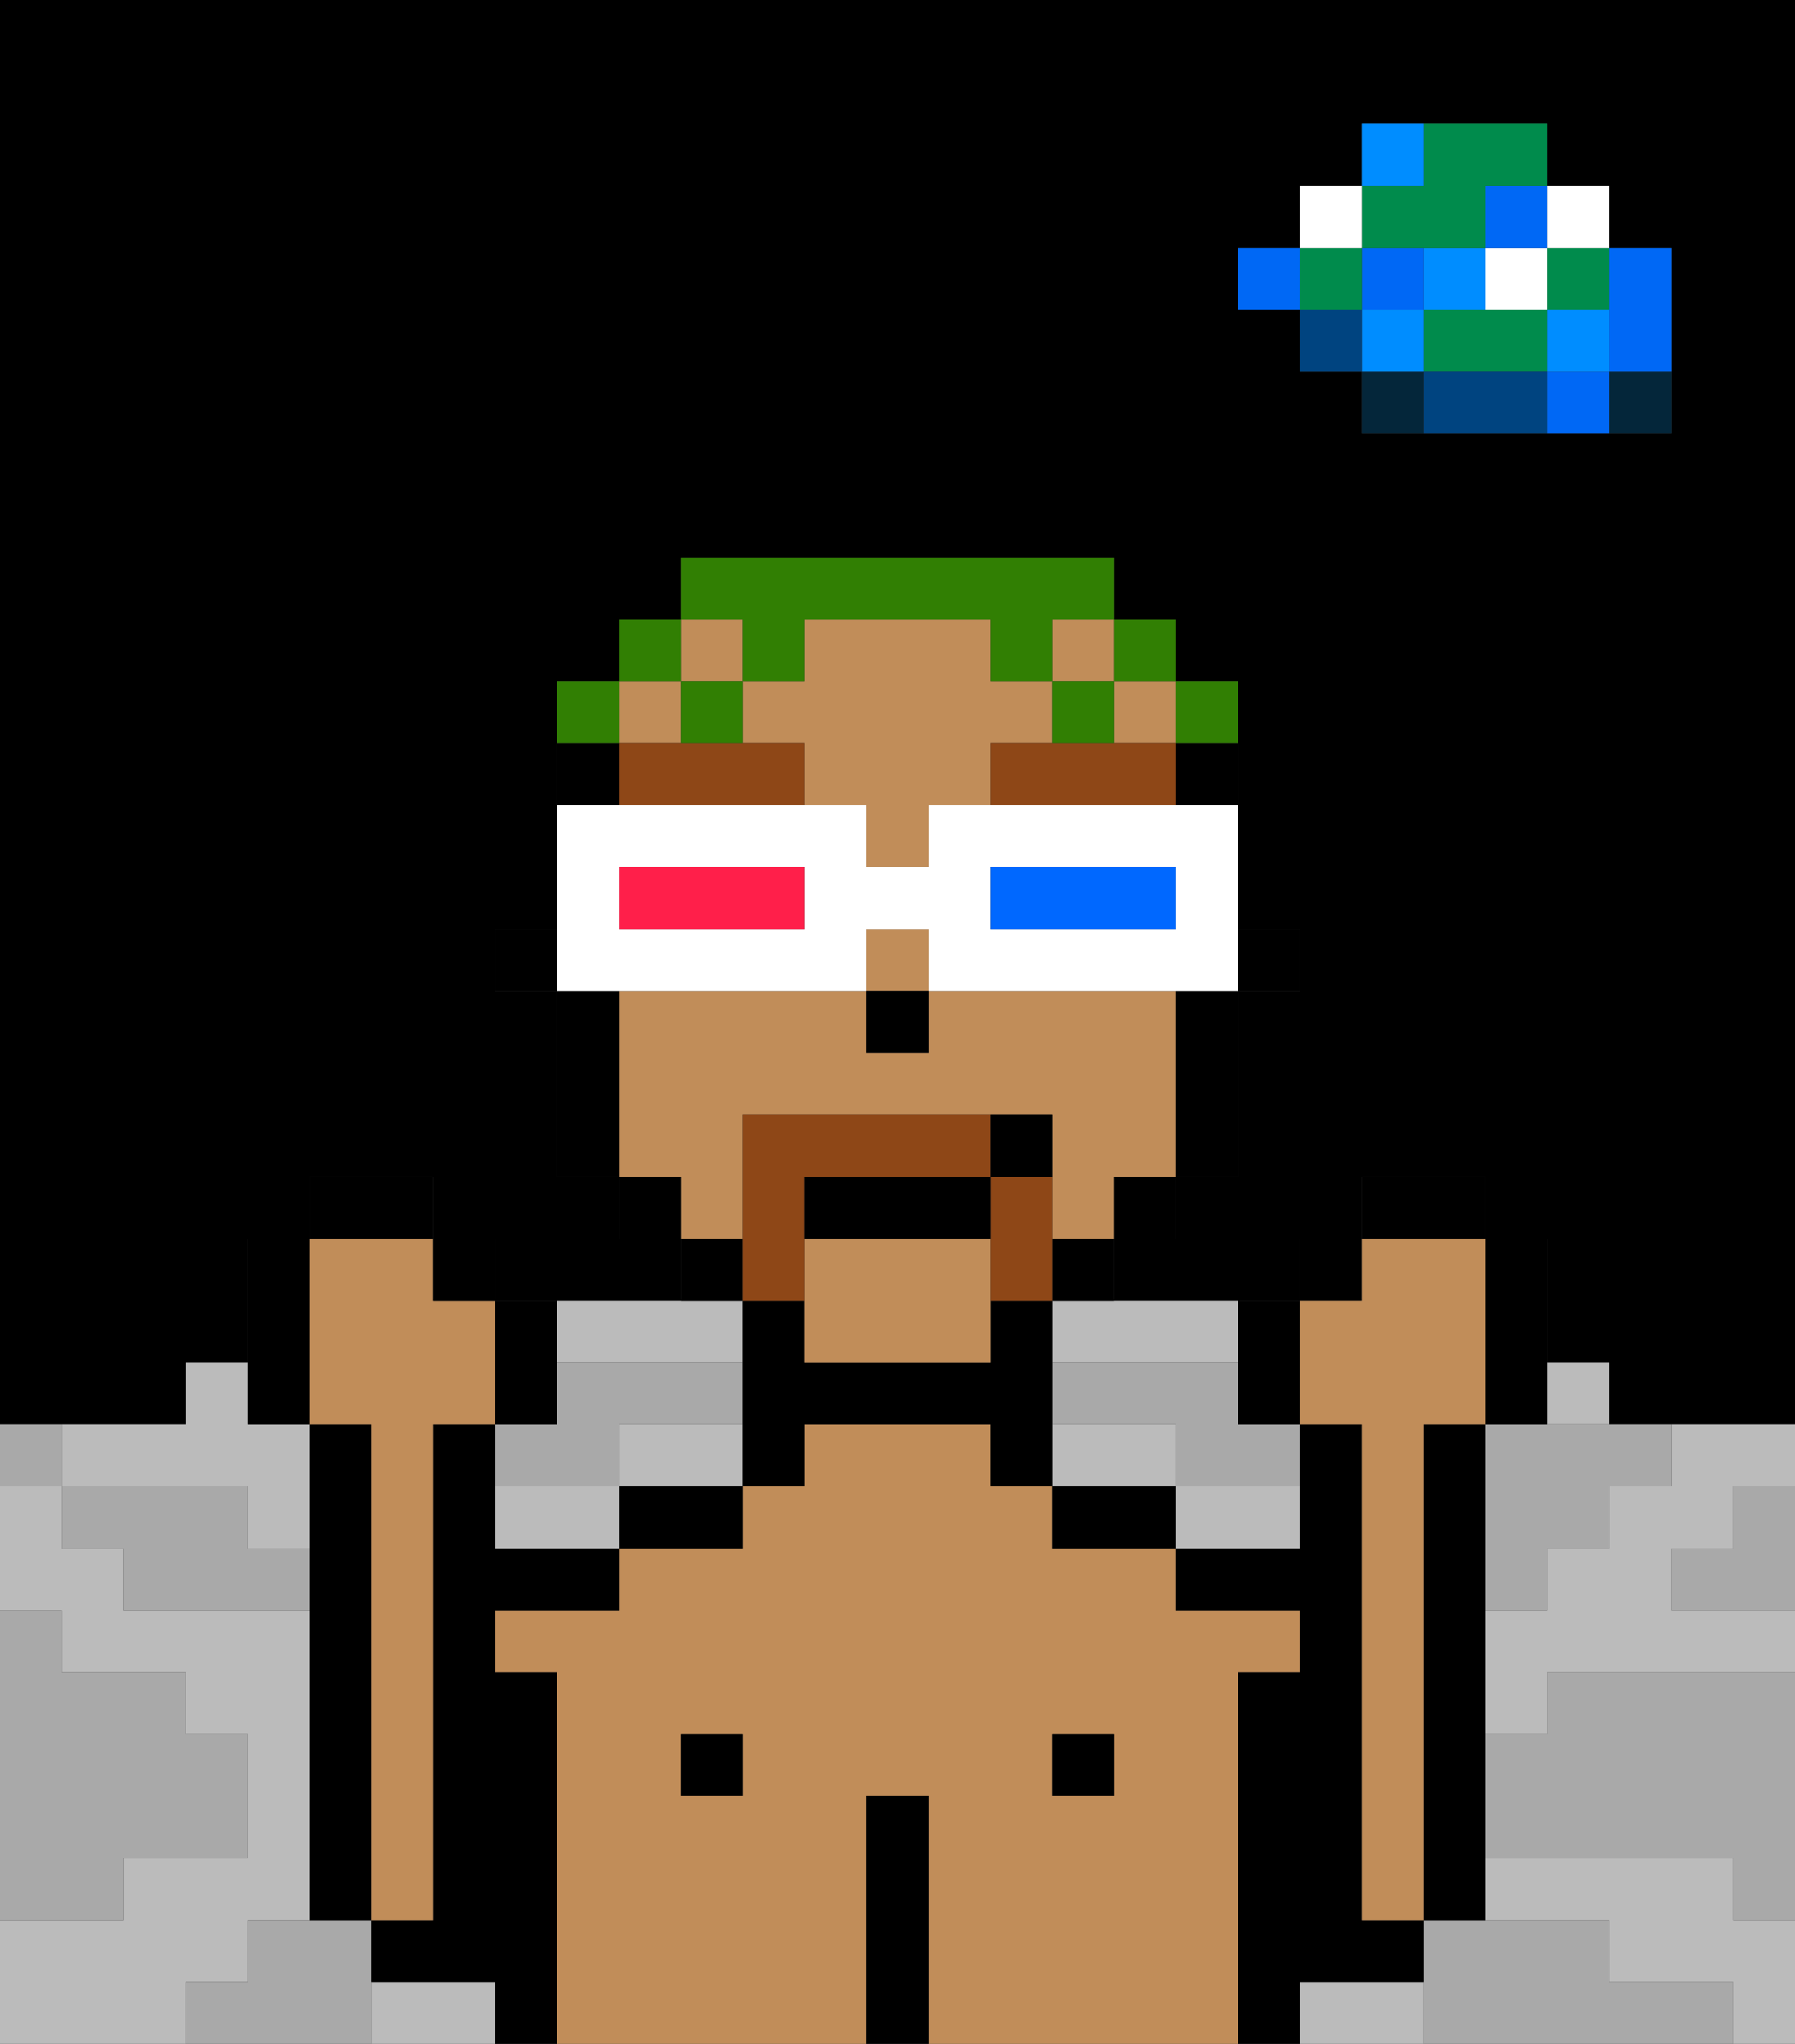 <svg xmlns="http://www.w3.org/2000/svg" viewBox="0 0 29 33"><rect x="0" y="0" width="29" height="33" fill="#333333" stroke="none"/><defs><style>polygon,rect,path{shape-rendering:crispedges;}polygon,rect,path{shape-rendering:crispedges;}.kb226-1{fill:#a9a9a9;}.kb226-2{fill:#bbbbbb;}.kb226-3{fill:#04263a;}.kb226-4{fill:#0068f5;}.kb226-5{fill:#008dff;}.kb226-6{fill:#008b4c;}.kb226-7{fill:#ffffff;}.kb226-8{fill:#004480;}.kb226-9{fill:#c18d59;}.kb226-10{fill:#000000;}.kb226-11{fill:#8e4717;}.kb226-12{fill:#8e4717;}.kb226-13{fill:#317f03;}.kb226-14{fill:#0068ff;}.kb226-15{fill:#ff1f4a;}</style></defs><polygon class="kb226-1" points="28 25 27 25 27 26 28 26 29 26 29 25 29 24 28 24 28 25"/><path class="kb226-10" d="M27,0H0V23H3V22H4V20H5V19H7v1H8v1h3V20H10V19H9V16H8V15H9V11h1V10h1V9h7v1h1v1h1v4h1v1H20v3H19v1H18v1h3V20h1V19h2v1h1v2h1v1h3V0H27Zm0,5V7H22V6H21V5H20V4h1V3h1V2h3V3h1V4h1Z"/><polygon class="kb226-1" points="27 32 26 32 26 31 25 31 24 31 23 31 23 32 23 33 24 33 25 33 26 33 27 33 28 33 28 32 27 32"/><polygon class="kb226-1" points="27 27 26 27 25 27 25 28 24 28 24 29 24 30 25 30 26 30 27 30 28 30 28 31 29 31 29 30 29 29 29 28 29 27 28 27 27 27"/><polygon class="kb226-2" points="27 23 27 24 26 24 26 25 25 25 25 26 24 26 24 27 24 28 25 28 25 27 26 27 27 27 28 27 29 27 29 26 28 26 27 26 27 25 28 25 28 24 29 24 29 23 28 23 27 23"/><polygon class="kb226-2" points="19 24 19 23 18 23 17 23 17 24 18 24 19 24"/><rect class="kb226-2" x="25" y="22" width="1" height="1"/><polygon class="kb226-2" points="28 30 27 30 26 30 25 30 24 30 24 31 25 31 26 31 26 32 27 32 28 32 28 33 29 33 29 32 29 31 28 31 28 30"/><polygon class="kb226-2" points="9 24 8 24 8 25 9 25 10 25 10 24 9 24"/><polygon class="kb226-2" points="19 24 19 25 20 25 21 25 21 24 20 24 19 24"/><polygon class="kb226-2" points="22 32 21 32 21 33 22 33 23 33 23 32 22 32"/><polygon class="kb226-2" points="10 22 11 22 12 22 12 21 11 21 10 21 9 21 9 22 10 22"/><polygon class="kb226-2" points="17 22 18 22 19 22 20 22 20 21 19 21 18 21 17 21 17 22"/><polygon class="kb226-2" points="2 24 3 24 4 24 4 25 5 25 5 24 5 23 4 23 4 22 3 22 3 23 2 23 1 23 1 24 2 24"/><polygon class="kb226-2" points="4 32 4 31 5 31 5 30 5 29 5 28 5 27 5 26 4 26 3 26 2 26 2 25 1 25 1 24 0 24 0 25 0 26 1 26 1 27 2 27 3 27 3 28 4 28 4 29 4 30 3 30 2 30 2 31 1 31 0 31 0 32 0 33 1 33 2 33 3 33 3 32 4 32"/><polygon class="kb226-2" points="11 23 10 23 10 24 11 24 12 24 12 23 11 23"/><polygon class="kb226-2" points="7 32 6 32 6 33 7 33 8 33 8 32 7 32"/><rect class="kb226-3" x="26" y="6" width="1" height="1"/><polygon class="kb226-4" points="26 5 26 6 27 6 27 5 27 4 26 4 26 5"/><rect class="kb226-4" x="25" y="6" width="1" height="1"/><rect class="kb226-5" x="25" y="5" width="1" height="1"/><rect class="kb226-6" x="25" y="4" width="1" height="1"/><rect class="kb226-7" x="25" y="3" width="1" height="1"/><polygon class="kb226-1" points="24 23 24 24 24 25 24 26 25 26 25 25 26 25 26 24 27 24 27 23 26 23 25 23 24 23"/><polygon class="kb226-6" points="24 5 23 5 23 6 24 6 25 6 25 5 24 5"/><rect class="kb226-7" x="24" y="4" width="1" height="1"/><rect class="kb226-4" x="24" y="3" width="1" height="1"/><polygon class="kb226-8" points="24 6 23 6 23 7 24 7 25 7 25 6 24 6"/><rect class="kb226-5" x="23" y="4" width="1" height="1"/><rect class="kb226-3" x="22" y="6" width="1" height="1"/><rect class="kb226-5" x="22" y="5" width="1" height="1"/><rect class="kb226-4" x="22" y="4" width="1" height="1"/><polygon class="kb226-6" points="23 4 24 4 24 3 25 3 25 2 24 2 23 2 23 3 22 3 22 4 23 4"/><rect class="kb226-5" x="22" y="2" width="1" height="1"/><rect class="kb226-8" x="21" y="5" width="1" height="1"/><rect class="kb226-6" x="21" y="4" width="1" height="1"/><rect class="kb226-7" x="21" y="3" width="1" height="1"/><rect class="kb226-4" x="20" y="4" width="1" height="1"/><polygon class="kb226-1" points="20 22 19 22 18 22 17 22 17 23 18 23 19 23 19 24 20 24 21 24 21 23 20 23 20 22"/><polygon class="kb226-1" points="10 24 10 23 11 23 12 23 12 22 11 22 10 22 9 22 9 23 8 23 8 24 9 24 10 24"/><polygon class="kb226-1" points="6 31 5 31 4 31 4 32 3 32 3 33 4 33 5 33 6 33 6 32 6 31"/><polygon class="kb226-1" points="2 31 2 30 3 30 4 30 4 29 4 28 3 28 3 27 2 27 1 27 1 26 0 26 0 27 0 28 0 29 0 30 0 31 1 31 2 31"/><polygon class="kb226-1" points="4 25 4 24 3 24 2 24 1 24 1 25 2 25 2 26 3 26 4 26 5 26 5 25 4 25"/><rect class="kb226-1" y="23" width="1" height="1"/><path class="kb226-9" d="M20,31V27h1V26H19V25H17V24H16V23H13v1H12v1H10v1H8v1H9v6h5V29h1v4h5V31Zm-8-3v1H11V28Zm6,1H17V28h1Z"/><rect class="kb226-10" x="11" y="28" width="1" height="1"/><polygon class="kb226-10" points="10 24 10 25 11 25 12 25 12 24 11 24 10 24"/><polygon class="kb226-10" points="17 22 17 21 16 21 16 22 15 22 14 22 13 22 13 21 12 21 12 22 12 23 12 24 13 24 13 23 14 23 15 23 16 23 16 24 17 24 17 23 17 22"/><polygon class="kb226-10" points="15 31 15 30 15 29 14 29 14 30 14 31 14 32 14 33 15 33 15 32 15 31"/><rect class="kb226-10" x="17" y="28" width="1" height="1"/><polygon class="kb226-10" points="18 24 17 24 17 25 18 25 19 25 19 24 18 24"/><polygon class="kb226-10" points="24 24 24 23 23 23 23 24 23 25 23 26 23 27 23 28 23 29 23 30 23 31 24 31 24 30 24 29 24 28 24 27 24 26 24 25 24 24"/><polygon class="kb226-10" points="22 32 23 32 23 31 22 31 22 30 22 29 22 28 22 27 22 26 22 25 22 24 22 23 21 23 21 24 21 25 20 25 19 25 19 26 20 26 21 26 21 27 20 27 20 28 20 29 20 30 20 31 20 32 20 33 21 33 21 32 22 32"/><polygon class="kb226-10" points="6 29 6 28 6 27 6 26 6 25 6 24 6 23 5 23 5 24 5 25 5 26 5 27 5 28 5 29 5 30 5 31 6 31 6 30 6 29"/><polygon class="kb226-10" points="9 31 9 30 9 29 9 28 9 27 8 27 8 26 9 26 10 26 10 25 9 25 8 25 8 24 8 23 7 23 7 24 7 25 7 26 7 27 7 28 7 29 7 30 7 31 6 31 6 32 7 32 8 32 8 33 9 33 9 32 9 31"/><polygon class="kb226-9" points="5 22 5 23 6 23 6 24 6 25 6 26 6 27 6 28 6 29 6 30 6 31 7 31 7 30 7 29 7 28 7 27 7 26 7 25 7 24 7 23 8 23 8 22 8 21 7 21 7 20 5 20 5 21 5 22"/><rect class="kb226-10" x="20" y="15" width="1" height="1"/><rect class="kb226-10" x="19" y="12" width="1" height="1"/><rect class="kb226-9" x="11" y="10" width="1" height="1"/><rect class="kb226-9" x="10" y="11" width="1" height="1"/><rect class="kb226-9" x="17" y="10" width="1" height="1"/><polygon class="kb226-9" points="13 20 13 21 13 22 14 22 15 22 16 22 16 21 16 20 13 20"/><polygon class="kb226-9" points="17 12 17 11 16 11 16 10 15 10 14 10 13 10 13 11 12 11 12 12 13 12 13 13 14 13 14 14 15 14 15 13 16 13 16 12 17 12"/><rect class="kb226-9" x="18" y="11" width="1" height="1"/><polygon class="kb226-9" points="12 19 12 18 15 18 16 18 17 18 17 19 17 20 18 20 18 19 19 19 19 18 19 17 19 16 18 16 17 16 16 16 15 16 15 17 14 17 14 16 13 16 12 16 11 16 10 16 10 17 10 18 10 19 11 19 11 20 12 20 12 19"/><rect class="kb226-9" x="14" y="15" width="1" height="1"/><polygon class="kb226-10" points="19 17 19 18 19 19 20 19 20 18 20 17 20 16 19 16 19 17"/><rect class="kb226-10" x="18" y="19" width="1" height="1"/><rect class="kb226-10" x="17" y="20" width="1" height="1"/><rect class="kb226-10" x="11" y="20" width="1" height="1"/><rect class="kb226-10" x="10" y="19" width="1" height="1"/><rect class="kb226-10" x="9" y="12" width="1" height="1"/><polygon class="kb226-10" points="10 17 10 16 9 16 9 17 9 18 9 19 10 19 10 18 10 17"/><rect class="kb226-10" x="8" y="15" width="1" height="1"/><rect class="kb226-10" x="14" y="16" width="1" height="1"/><polygon class="kb226-11" points="12 12 11 12 10 12 10 13 11 13 12 13 13 13 13 12 12 12"/><polygon class="kb226-11" points="18 12 17 12 16 12 16 13 17 13 18 13 19 13 19 12 18 12"/><polygon class="kb226-12" points="13 20 13 19 15 19 16 19 16 18 15 18 12 18 12 19 12 20 12 21 13 21 13 20"/><polygon class="kb226-12" points="16 20 16 21 17 21 17 20 17 19 16 19 16 20"/><polygon class="kb226-10" points="16 19 15 19 13 19 13 20 16 20 16 19"/><rect class="kb226-10" x="16" y="18" width="1" height="1"/><polygon class="kb226-10" points="20 23 21 23 21 22 21 21 20 21 20 22 20 23"/><rect class="kb226-10" x="21" y="20" width="1" height="1"/><rect class="kb226-10" x="22" y="19" width="2" height="1"/><polygon class="kb226-10" points="24 22 24 23 25 23 25 22 25 20 24 20 24 21 24 22"/><polygon class="kb226-9" points="21 23 22 23 22 24 22 25 22 26 22 27 22 28 22 29 22 30 22 31 23 31 23 30 23 29 23 28 23 27 23 26 23 25 23 24 23 23 24 23 24 22 24 21 24 20 22 20 22 21 21 21 21 22 21 23"/><polygon class="kb226-10" points="8 23 9 23 9 22 9 21 8 21 8 22 8 23"/><rect class="kb226-10" x="7" y="20" width="1" height="1"/><rect class="kb226-10" x="5" y="19" width="2" height="1"/><polygon class="kb226-10" points="5 23 5 22 5 21 5 20 4 20 4 22 4 23 5 23"/><rect class="kb226-13" x="19" y="11" width="1" height="1"/><rect class="kb226-13" x="18" y="10" width="1" height="1"/><polygon class="kb226-13" points="12 11 13 11 13 10 14 10 15 10 16 10 16 11 17 11 17 10 18 10 18 9 17 9 16 9 15 9 14 9 13 9 12 9 11 9 11 10 12 10 12 11"/><rect class="kb226-13" x="17" y="11" width="1" height="1"/><rect class="kb226-13" x="11" y="11" width="1" height="1"/><rect class="kb226-13" x="10" y="10" width="1" height="1"/><rect class="kb226-13" x="9" y="11" width="1" height="1"/><path class="kb226-7" d="M11,16h3V15h1v1h5V13H15v1H14V13H9v3h2Zm5-2h3v1H16Zm-6,0h3v1H10Z"/><polygon class="kb226-14" points="18 15 19 15 19 14 18 14 17 14 16 14 16 15 17 15 18 15"/><polygon class="kb226-15" points="12 15 13 15 13 14 12 14 11 14 10 14 10 15 11 15 12 15"/></svg>
